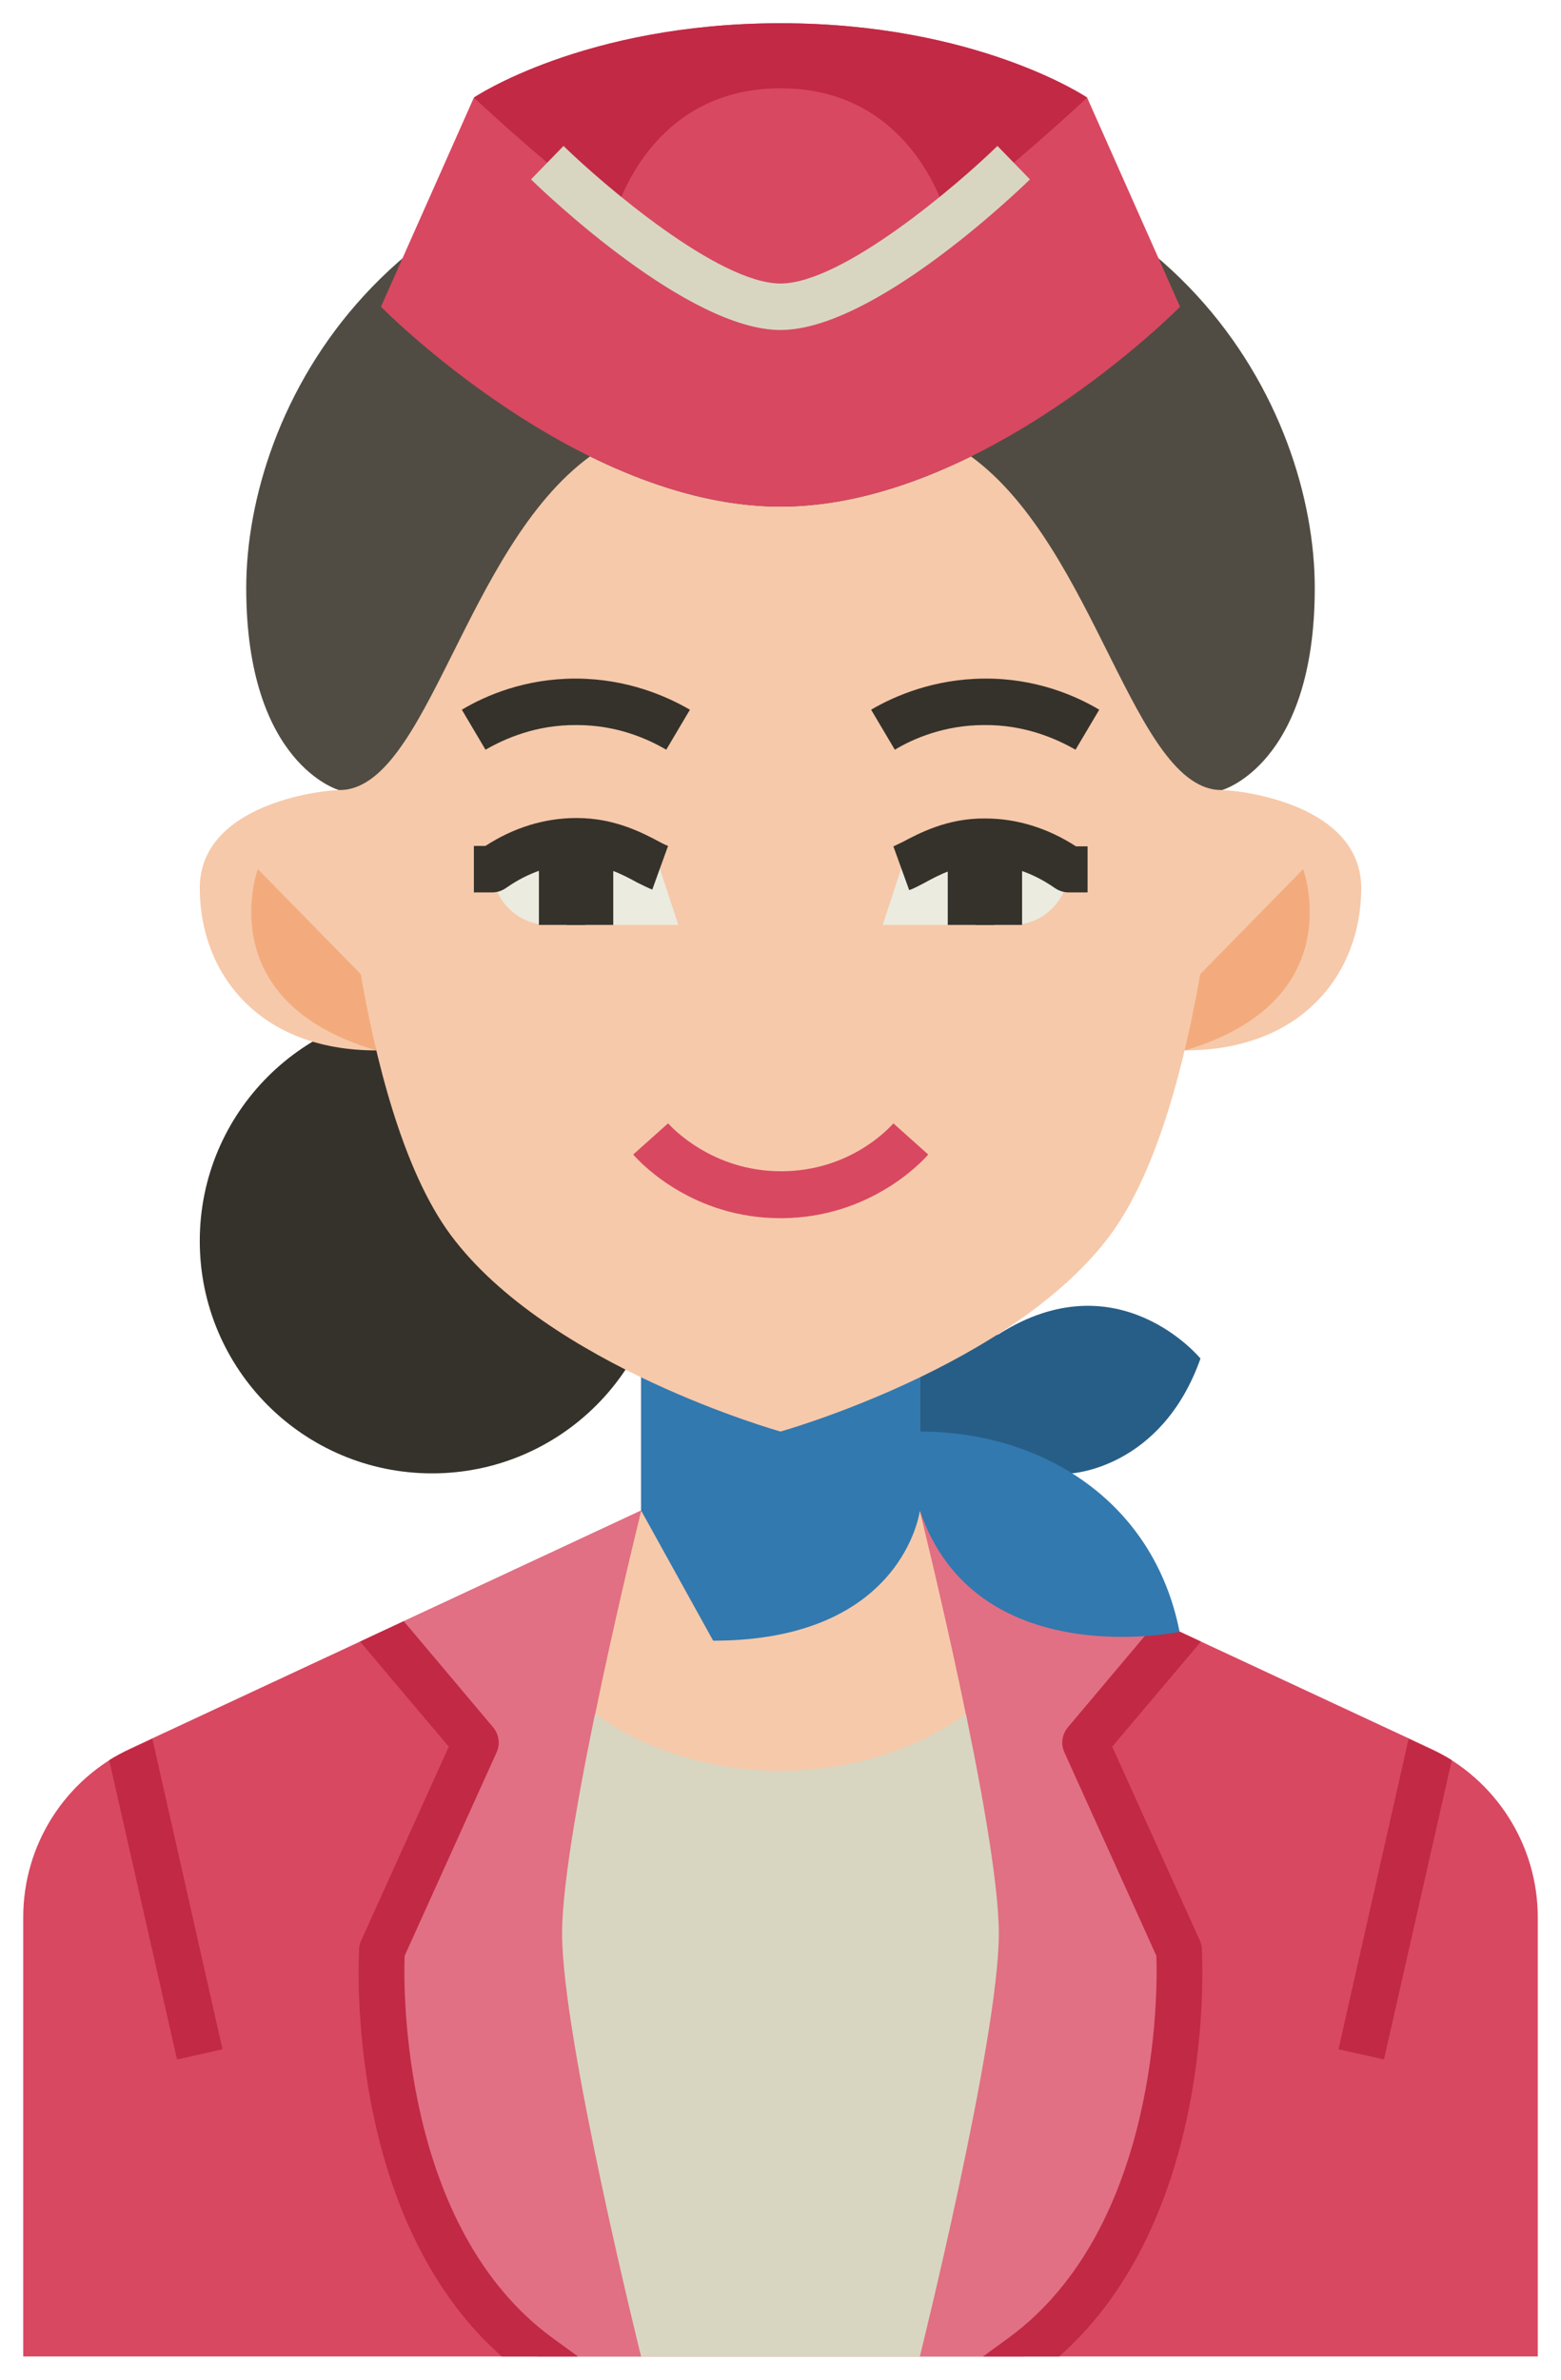 <svg width="42" height="64" viewBox="0 0 42 64" fill="none" xmlns="http://www.w3.org/2000/svg">
<path d="M24.75 35.875H17.25V40.625L3.513 47.025C1.75 47.85 0.625 49.612 0.625 51.562V63.375H41.375V51.562C41.375 49.625 40.25 47.85 38.487 47.025L24.75 40.625V35.875Z" fill="#D84861"/>
<path d="M26.875 52C26.875 54.85 24.75 63.375 24.75 63.375H17.25C17.25 63.375 15.125 54.837 15.125 52C15.125 49.163 17.25 40.625 17.25 40.625V35.875H24.75V40.625C24.75 40.625 26.875 49.163 26.875 52Z" fill="#F6C9AA"/>
<path d="M25.988 46.087C25.988 46.087 24.125 47.625 21 47.625C17.875 47.625 16.012 46.087 16.012 46.087L13.75 52V63.375H28.25V52L25.988 46.087Z" fill="#D8D6C1"/>
<path d="M17.249 40.625L10.262 43.888L12.787 46.875L10.262 52.462C10.262 52.462 9.812 59.962 14.462 63.375H17.249C17.249 63.375 15.124 54.837 15.124 52C15.124 49.163 17.249 40.625 17.249 40.625ZM24.749 40.625L31.737 43.888L29.212 46.875L31.737 52.462C31.737 52.462 32.187 59.962 27.537 63.375H24.749C24.749 63.375 26.874 54.837 26.874 52C26.874 49.163 24.749 40.625 24.749 40.625Z" fill="#E17084"/>
<path d="M10.887 52.6L13.363 47.125C13.463 46.9 13.425 46.65 13.275 46.463L10.863 43.6L9.688 44.15L12.075 46.975L9.713 52.2C9.675 52.275 9.662 52.35 9.662 52.425C9.65 52.725 9.275 59.638 13.5 63.375H15.55L14.863 62.875C10.812 59.913 10.85 53.525 10.887 52.6ZM31.113 52.6L28.637 47.125C28.538 46.9 28.575 46.65 28.725 46.463L31.137 43.6L32.312 44.15L29.925 46.975L32.288 52.2C32.325 52.275 32.337 52.35 32.337 52.425C32.35 52.725 32.725 59.638 28.5 63.375H26.45L27.137 62.875C31.188 59.913 31.15 53.525 31.113 52.6ZM39.062 47.338L37.237 55.388L36.013 55.113L37.9 46.763L38.475 47.038C38.688 47.125 38.875 47.225 39.062 47.338ZM2.938 47.338L4.763 55.388L5.987 55.113L4.1 46.763L3.525 47.038C3.312 47.125 3.125 47.225 2.938 47.338Z" fill="#C22945"/>
<path d="M28.825 39.625C28.825 39.625 31.25 39.5 32.3 36.537C32.3 36.537 30.087 33.837 26.863 35.887L24.75 36.512V39.637L28.825 39.625Z" fill="#275E87"/>
<path d="M11.625 39.625C15.077 39.625 17.875 36.827 17.875 33.375C17.875 29.923 15.077 27.125 11.625 27.125C8.173 27.125 5.375 29.923 5.375 33.375C5.375 36.827 8.173 39.625 11.625 39.625Z" fill="#35322B"/>
<path d="M31.875 28.25C35.062 28.25 36.625 26.15 36.625 23.887C36.625 21.625 33.362 21.25 32.875 21.25L31.875 28.25Z" fill="#F6C9AA"/>
<path d="M31.875 26.625L35.062 23.375C35.062 23.375 36.375 26.925 31.875 28.25V26.625Z" fill="#F3AB7D"/>
<path d="M10.125 28.25C6.938 28.25 5.375 26.15 5.375 23.887C5.375 21.625 8.637 21.25 9.125 21.25L10.125 28.25Z" fill="#F6C9AA"/>
<path d="M10.125 26.625L6.938 23.375C6.938 23.375 5.625 26.925 10.125 28.25V26.625Z" fill="#F3AB7D"/>
<path d="M24.75 40.625C24.75 40.625 24.312 44.125 19.188 44.125L17.25 40.625V35.875H24.75V40.625ZM24.75 40.625C26.25 45.038 31.738 43.888 31.738 43.888C31.038 40.337 28 38.5 24.75 38.5V40.625Z" fill="#3279AF"/>
<path d="M32.875 21.25C32.875 21.25 35.375 20.562 35.375 15.812C35.375 11.062 31.688 3.625 21 3.625C10.312 3.625 6.625 11.062 6.625 15.812C6.625 20.562 9.125 21.25 9.125 21.25" fill="#504C43"/>
<path d="M32.875 21.25C32.875 21.25 32.45 29.725 29.875 33.212C27.25 36.75 21 38.5 21 38.5C21 38.5 14.75 36.75 12.125 33.212C9.55 29.737 9.125 21.25 9.125 21.25C11.5 21.25 12.5 14.737 15.875 12.275C17.45 13.05 19.212 13.625 21 13.625C22.788 13.625 24.55 13.05 26.125 12.275C29.5 14.737 30.5 21.25 32.875 21.25Z" fill="#F6C9AA"/>
<path d="M31.75 8.25C31.75 8.25 26.462 13.625 21 13.625C15.537 13.625 10.25 8.25 10.25 8.25L12.75 2.625C12.75 2.625 15.713 0.625 21 0.625C26.288 0.625 29.25 2.625 29.25 2.625L31.75 8.25Z" fill="#D84861"/>
<path d="M29.25 2.625C29.25 2.625 23.288 8.25 21 8.25C18.712 8.25 12.75 2.625 12.75 2.625C12.75 2.625 15.713 0.625 21 0.625C26.288 0.625 29.25 2.625 29.25 2.625Z" fill="#C22945"/>
<path d="M28.75 23.375C28.413 23.137 27.6 22.637 26.5 22.625C25.375 22.612 24.587 23.225 24.25 23.35L23.75 24.875H27.25C28.075 24.875 28.75 24.2 28.75 23.375ZM13.25 23.375C13.588 23.137 14.4 22.637 15.5 22.625C16.625 22.612 17.413 23.225 17.75 23.35L18.25 24.875H14.75C13.925 24.875 13.25 24.2 13.25 23.375Z" fill="#EBEBDF"/>
<path d="M14.5 22.625H15.75V24.875H14.5V22.625Z" fill="#35322B"/>
<path d="M15.25 22.625H16.5V24.875H15.25V22.625ZM26.25 22.625H27.5V24.875H26.25V22.625Z" fill="#35322B"/>
<path d="M25.5 22.625H26.75V24.875H25.5V22.625ZM13.25 24H12.75V22.75H13.062C13.812 22.262 14.65 22 15.5 22H15.525C16.538 22 17.288 22.4 17.738 22.637C17.825 22.688 17.938 22.738 17.975 22.75L17.55 23.925C17.425 23.875 17.3 23.812 17.15 23.738C16.762 23.525 16.225 23.238 15.537 23.238H15.525C14.875 23.238 14.213 23.462 13.625 23.875C13.5 23.962 13.375 24 13.25 24Z" fill="#35322B"/>
<path d="M29.25 24H28.75C28.625 24 28.5 23.962 28.387 23.887C27.8 23.475 27.15 23.25 26.487 23.25H26.475C25.775 23.25 25.25 23.538 24.862 23.75C24.712 23.825 24.587 23.9 24.462 23.938L24.037 22.762C24.075 22.75 24.187 22.688 24.275 22.65C24.725 22.413 25.487 22 26.512 22.012C27.362 22.012 28.2 22.275 28.95 22.762H29.262V24H29.25Z" fill="#35322B"/>
<path d="M21 32.762C18.675 32.762 17.287 31.337 17.037 31.05L17.975 30.212C18.1 30.35 19.187 31.5 21.012 31.5H21.05C22.812 31.487 23.85 30.425 24.037 30.212L24.975 31.05C24.725 31.337 23.35 32.737 21.062 32.762H21Z" fill="#D84861"/>
<path d="M13.063 20.163L12.426 19.087C13.076 18.7 14.126 18.25 15.488 18.25H15.526C16.876 18.262 17.913 18.712 18.563 19.087L17.926 20.163C17.413 19.863 16.588 19.5 15.526 19.5C14.426 19.488 13.588 19.863 13.063 20.163ZM28.938 20.163C28.413 19.863 27.563 19.488 26.476 19.5C25.413 19.5 24.576 19.863 24.076 20.163L23.438 19.087C24.076 18.712 25.126 18.262 26.476 18.25C27.851 18.238 28.926 18.7 29.576 19.087L28.938 20.163Z" fill="#35322B"/>
<path d="M25.5 5.925C24.15 7 22.3 8.25 21 8.25C19.7 8.25 17.85 7 16.5 5.925C16.5 5.925 17.337 2.375 21 2.375C24.663 2.375 25.5 5.925 25.5 5.925Z" fill="#D84861"/>
<path d="M21 8.875C18.525 8.875 14.712 5.238 14.287 4.825L15.162 3.925C16.212 4.95 19.325 7.625 21 7.625C22.675 7.625 25.787 4.95 26.837 3.925L27.712 4.825C27.287 5.238 23.475 8.875 21 8.875Z" fill="#D8D6C1"/>
</svg>
